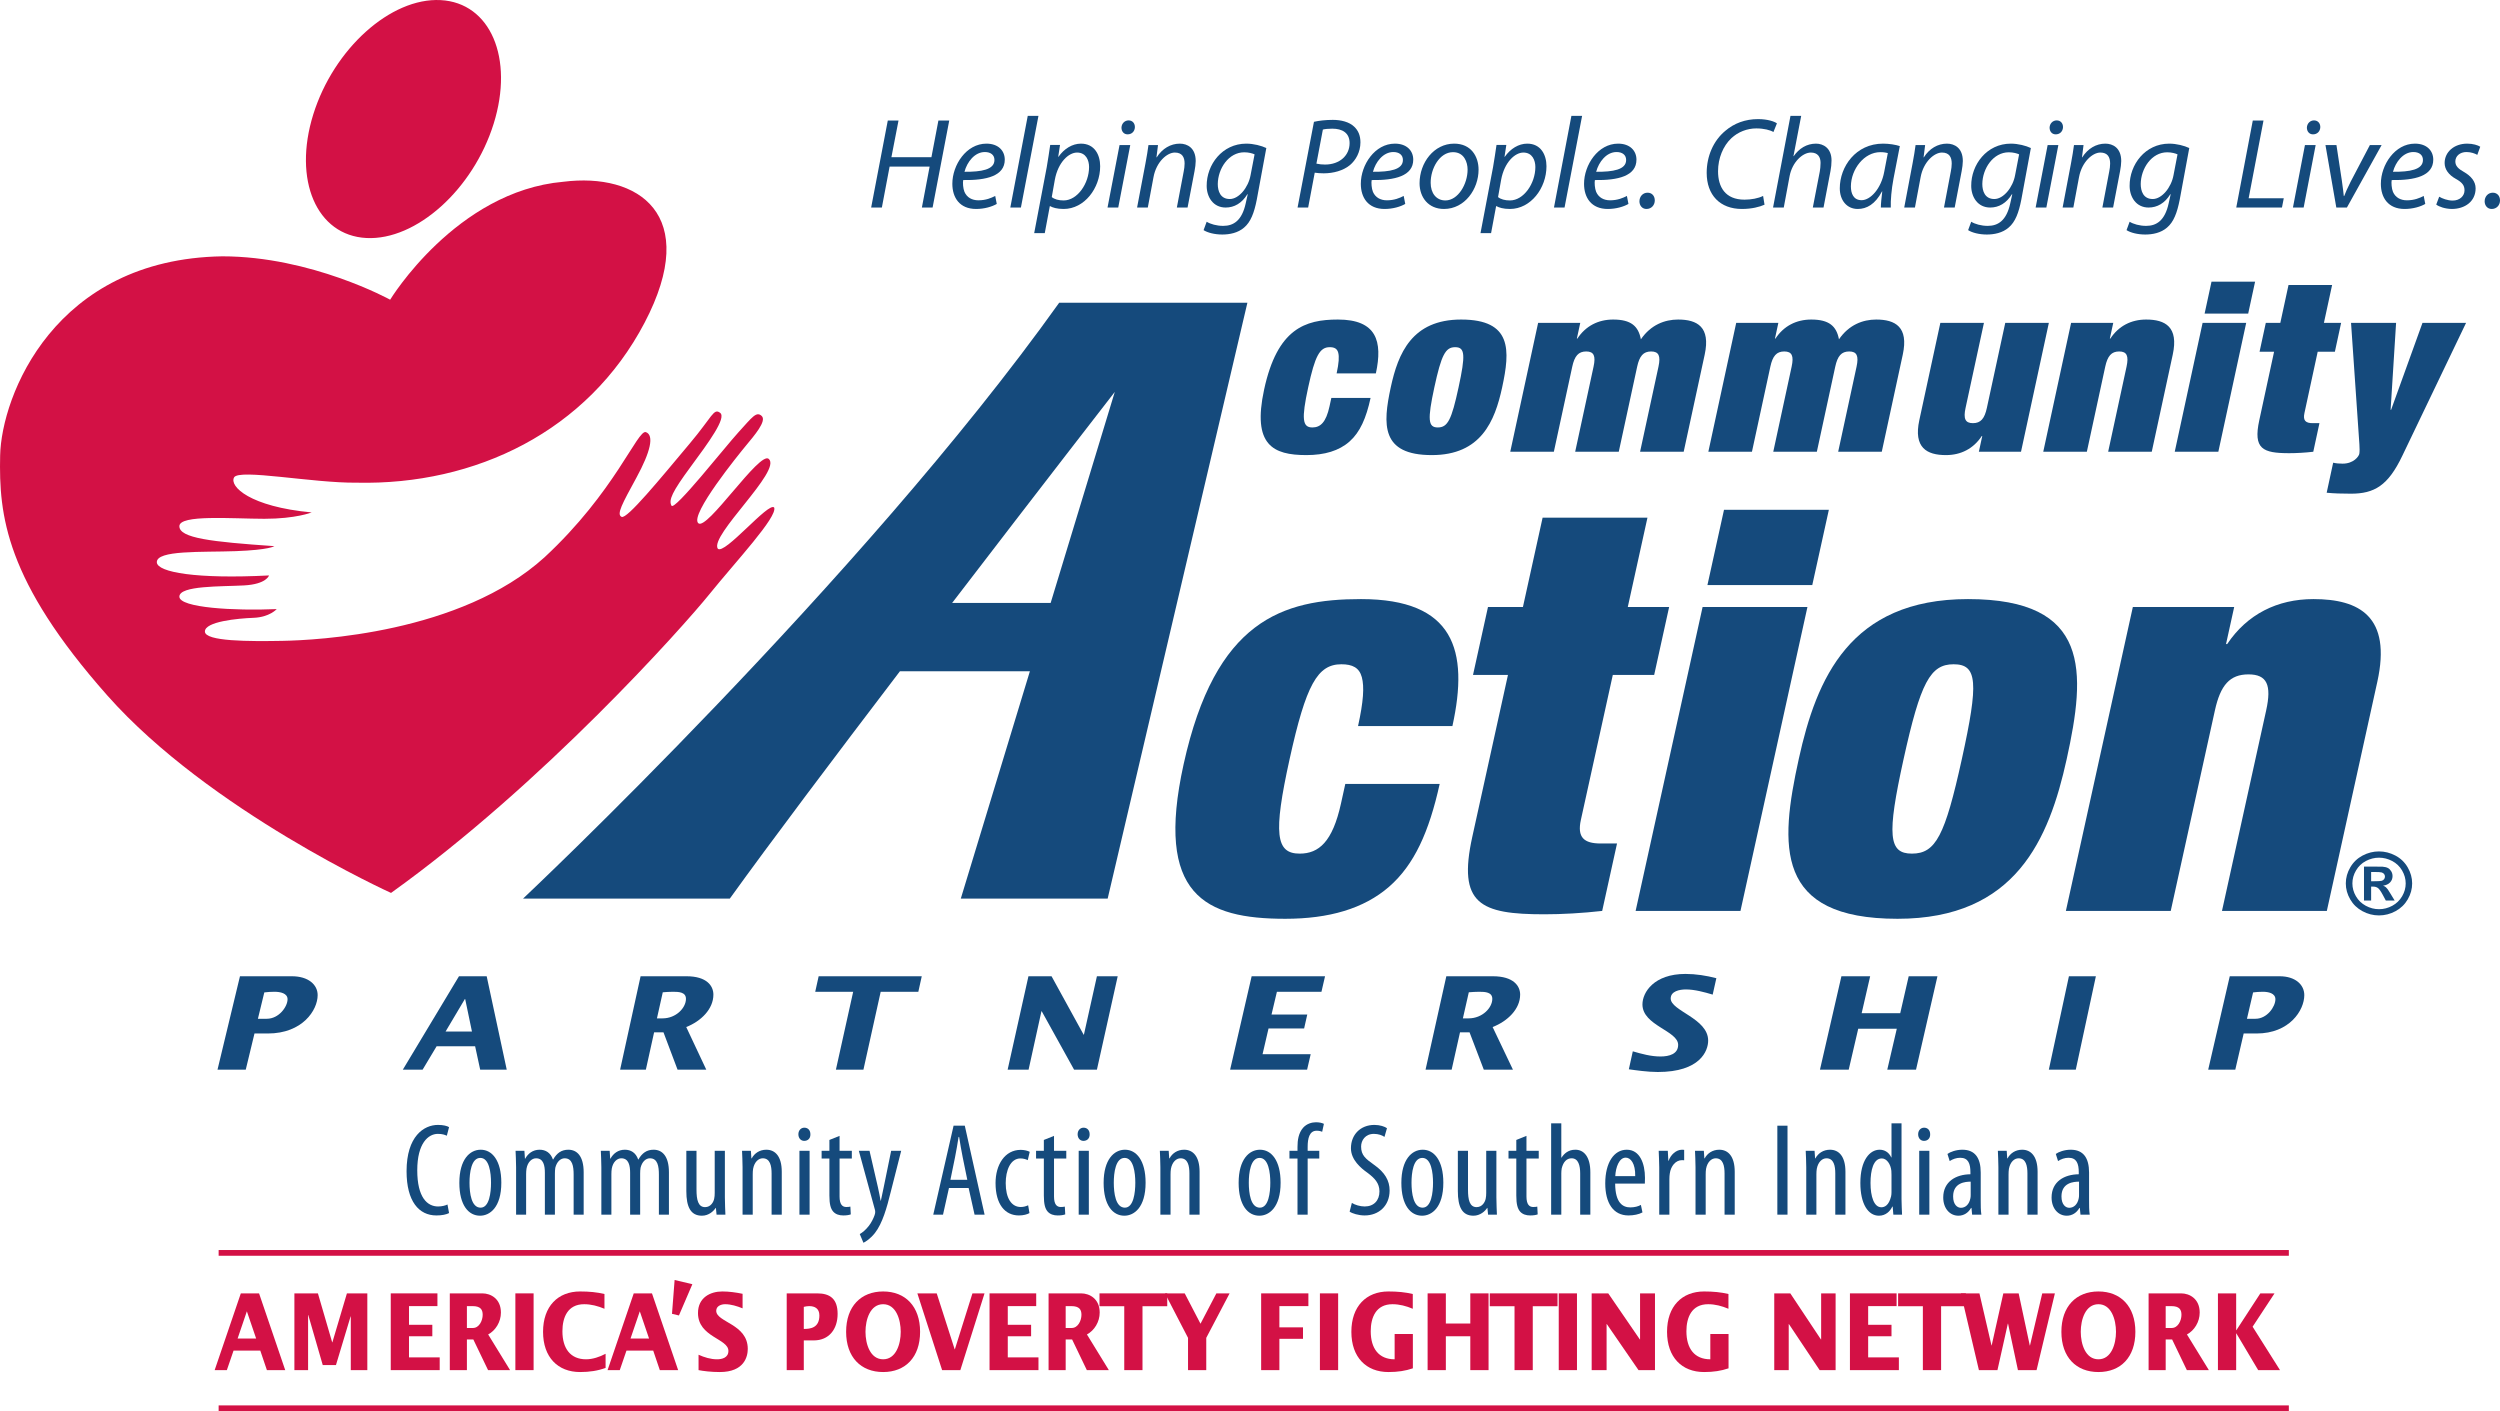 <?xml version="1.0" encoding="UTF-8"?>
<svg xmlns="http://www.w3.org/2000/svg" xmlns:xlink="http://www.w3.org/1999/xlink" width="871.39pt" height="491.87pt" viewBox="0 0 871.39 491.87" version="1.1">
<defs>
<clipPath id="clip1">
  <path d="M 76 489 L 798 489 L 798 491.871 L 76 491.871 Z M 76 489 "/>
</clipPath>
<clipPath id="clip2">
  <path d="M 866 67 L 871.391 67 L 871.391 73 L 866 73 Z M 866 67 "/>
</clipPath>
</defs>
<g id="surface1">
<path style=" stroke:none;fill-rule:nonzero;fill:rgb(8.235%,29.019%,48.627%);fill-opacity:1;" d="M 465.891 130.145 C 466.684 126.492 466.812 124.332 466.441 122.922 C 466.07 121.508 465.086 121.012 463.48 121.012 C 460.02 121.012 458.355 124 455.973 135.039 C 453.582 146.086 453.969 148.992 457.43 148.992 C 460.219 148.992 462.199 147.246 463.418 141.602 L 464.047 138.695 L 477.723 138.695 C 476.199 145.754 474.039 150.652 470.387 153.891 C 466.73 157.129 461.68 158.625 455.352 158.625 C 443.699 158.625 436.434 155.137 440.613 135.793 C 445.207 114.535 454.926 111.379 466.32 111.379 C 479.828 111.379 481.992 118.938 479.57 130.145 L 465.891 130.145 "/>
<path style=" stroke:none;fill-rule:nonzero;fill:rgb(8.235%,29.019%,48.627%);fill-opacity:1;" d="M 501.148 148.992 C 504.613 148.992 505.949 146.336 508.387 135.039 C 510.848 123.668 510.66 121.012 507.199 121.012 C 503.82 121.012 502.402 123.668 499.945 135.039 C 497.508 146.336 497.773 148.992 501.148 148.992 Z M 499.07 158.625 C 481.258 158.625 481.969 147.914 484.766 134.961 C 487.316 123.168 492.145 111.379 509.277 111.379 C 527.094 111.379 526.383 122.09 523.582 135.039 C 521.031 146.836 516.207 158.625 499.07 158.625 "/>
<path style=" stroke:none;fill-rule:nonzero;fill:rgb(8.235%,29.019%,48.627%);fill-opacity:1;" d="M 555.441 127.816 C 556.254 124.082 555.578 122.504 552.879 122.504 C 550.176 122.504 548.82 124.082 548.016 127.816 L 541.605 157.461 L 526.41 157.461 L 536.121 112.539 L 550.809 112.539 L 549.625 118.023 L 549.797 118.023 C 552.688 113.625 557.055 111.379 562.285 111.379 C 568.535 111.379 571.07 113.703 571.941 118.273 C 575.398 113.207 580.27 111.379 584.914 111.379 C 591.582 111.379 596.262 113.953 594.184 123.586 L 586.859 157.461 L 571.66 157.461 L 578.07 127.816 C 578.875 124.082 578.203 122.504 575.504 122.504 C 572.801 122.504 571.449 124.082 570.641 127.816 L 564.23 157.461 L 549.039 157.461 L 555.441 127.816 "/>
<path style=" stroke:none;fill-rule:nonzero;fill:rgb(8.235%,29.019%,48.627%);fill-opacity:1;" d="M 624.484 127.816 C 625.297 124.082 624.621 122.504 621.922 122.504 C 619.219 122.504 617.867 124.082 617.062 127.816 L 610.652 157.461 L 595.453 157.461 L 605.164 112.539 L 619.855 112.539 L 618.672 118.023 L 618.84 118.023 C 621.73 113.625 626.102 111.379 631.332 111.379 C 637.578 111.379 640.117 113.703 640.984 118.273 C 644.445 113.207 649.316 111.379 653.961 111.379 C 660.625 111.379 665.305 113.953 663.227 123.586 L 655.902 157.461 L 640.707 157.461 L 647.113 127.816 C 647.918 124.082 647.246 122.504 644.547 122.504 C 641.844 122.504 640.492 124.082 639.684 127.816 L 633.273 157.461 L 618.082 157.461 L 624.484 127.816 "/>
<path style=" stroke:none;fill-rule:nonzero;fill:rgb(8.235%,29.019%,48.627%);fill-opacity:1;" d="M 676.32 112.539 L 691.516 112.539 L 685.109 142.184 C 684.301 145.922 684.973 147.496 687.672 147.496 C 690.379 147.496 691.73 145.922 692.535 142.184 L 698.945 112.539 L 714.141 112.539 L 704.434 157.461 L 689.742 157.461 L 690.926 151.98 L 690.758 151.98 C 687.863 156.383 683.496 158.625 678.266 158.625 C 671.594 158.625 666.914 156.051 668.996 146.422 L 676.32 112.539 "/>
<path style=" stroke:none;fill-rule:nonzero;fill:rgb(8.235%,29.019%,48.627%);fill-opacity:1;" d="M 721.895 112.539 L 736.586 112.539 L 735.398 118.023 L 735.57 118.023 C 738.465 113.625 742.828 111.379 748.062 111.379 C 754.734 111.379 759.41 113.953 757.328 123.586 L 750.008 157.461 L 734.812 157.461 L 741.219 127.816 C 742.023 124.082 741.355 122.504 738.648 122.504 C 735.949 122.504 734.598 124.082 733.789 127.816 L 727.383 157.461 L 712.188 157.461 L 721.895 112.539 "/>
<path style=" stroke:none;fill-rule:nonzero;fill:rgb(8.235%,29.019%,48.627%);fill-opacity:1;" d="M 770.836 98.176 L 786.027 98.176 L 783.621 109.305 L 768.43 109.305 Z M 767.73 112.539 L 782.926 112.539 L 773.215 157.461 L 758.02 157.461 L 767.73 112.539 "/>
<path style=" stroke:none;fill-rule:nonzero;fill:rgb(8.235%,29.019%,48.627%);fill-opacity:1;" d="M 789.758 112.539 L 794.82 112.539 L 797.676 99.34 L 812.871 99.34 L 810.016 112.539 L 816.012 112.539 L 813.84 122.59 L 807.848 122.59 L 803.219 144.012 C 802.66 146.582 803.645 147.496 806.094 147.496 L 808.457 147.496 L 806.305 157.461 C 803.441 157.793 800.453 157.961 797.922 157.961 C 788.637 157.961 785.328 156.469 787.48 146.504 L 792.648 122.59 L 787.586 122.59 L 789.758 112.539 "/>
<path style=" stroke:none;fill-rule:nonzero;fill:rgb(8.235%,29.019%,48.627%);fill-opacity:1;" d="M 813.238 161.277 C 814.281 161.531 815.445 161.609 816.543 161.609 C 820.344 161.609 822.145 159.121 822.344 158.211 C 822.488 157.543 822.473 156.051 822.383 154.891 L 819.469 112.539 L 835.172 112.539 L 833.262 142.848 L 833.43 142.848 L 844.371 112.539 L 859.562 112.539 L 837.297 158.957 C 832.367 169.254 827.617 172.078 819.434 172.078 C 816.223 172.078 813.457 171.992 810.977 171.746 L 813.238 161.277 "/>
<path style=" stroke:none;fill-rule:nonzero;fill:rgb(82.744%,6.667%,27.058%);fill-opacity:1;" d="M 172.07 43.121 C 164.93 66.023 145.062 83.859 127.703 82.961 C 110.34 82.062 102.059 62.766 109.195 39.867 C 116.34 16.973 136.203 -0.867 153.562 0.035 C 170.93 0.934 179.211 20.23 172.07 43.121 "/>
<path style=" stroke:none;fill-rule:nonzero;fill:rgb(82.744%,6.667%,27.058%);fill-opacity:1;" d="M 135.992 104.465 C 135.992 104.465 158.949 66.664 196.312 63.359 C 222.422 60.051 244.48 74.699 224.672 112.492 C 204.867 150.289 165.703 169.188 124.289 168.242 C 109.055 168.406 83.273 163.309 81.582 166.414 C 79.895 169.516 87.074 176.613 108.633 178.609 C 108.633 178.609 103.137 180.828 92.148 180.828 C 80.73 180.809 62.523 179.289 62.523 183.414 C 62.523 187.543 73.488 188.844 95.625 190.363 C 95.625 190.363 93.969 191.668 82.176 192.105 C 70.387 192.539 54.457 191.668 54.664 196.016 C 54.867 199.488 68.527 201.879 93.766 200.574 C 93.766 200.574 92.941 203.613 85.078 204.051 C 77.211 204.484 62.523 204.051 62.523 207.961 C 62.523 211.863 81.762 212.949 96.453 212.301 C 96.453 212.301 93.969 215.129 88.387 215.344 C 82.797 215.555 71.418 216.648 71.418 220.117 C 71.418 223.594 86.934 223.59 98.527 223.371 C 110.109 223.16 160.594 220.766 189.766 194.277 C 214.387 171.477 222.25 149.539 225.148 150.629 C 228.043 151.719 226.801 157.359 221.836 166.48 C 216.871 175.602 214.801 179.293 216.664 180.16 C 218.527 181.031 229.91 167.133 240.461 154.535 C 248.32 145.199 248.734 142.16 251.012 143.898 C 253.285 145.637 247.078 154.102 240.664 162.789 C 234.254 171.477 233.012 174.297 234.047 176.254 C 235.082 178.203 252.668 155.844 257.426 150.633 C 262.184 145.422 263.629 143.25 265.492 144.984 C 267.359 146.719 262.805 151.934 260.113 155.195 C 257.426 158.449 240.461 179.297 243.355 182.336 C 246.254 185.375 264.875 156.93 267.98 159.973 C 272.531 164.098 247.285 186.68 250.184 191.238 C 252.461 193.629 267.98 174.734 269.84 176.902 C 271.082 180.168 256.391 195.797 247.285 207.09 C 238.188 218.383 189.109 273.438 136.293 311.234 C 136.293 311.234 72.973 282.574 37.41 242.414 C 1.848 202.258 -0.402 179.582 0.047 158.793 C 0.496 138.008 18.953 90.289 77.473 89.344 C 108.535 89.344 135.992 104.465 135.992 104.465 "/>
<path style=" stroke:none;fill-rule:nonzero;fill:rgb(8.235%,29.019%,48.627%);fill-opacity:1;" d="M 366.215 210.148 L 331.879 210.148 C 362.309 170.422 388.566 136.602 388.566 136.602 Z M 369.184 105.523 C 300.098 202.379 182.309 313.215 182.309 313.215 L 254.379 313.215 C 268.449 293.66 291.023 263.695 313.672 233.973 L 358.973 233.973 L 334.891 313.215 L 386.082 313.215 L 434.785 105.523 L 369.184 105.523 "/>
<path style=" stroke:none;fill-rule:nonzero;fill:rgb(8.235%,29.019%,48.627%);fill-opacity:1;" d="M 473.355 253.078 C 475.254 244.461 475.562 239.371 474.676 236.039 C 473.781 232.715 471.402 231.535 467.547 231.535 C 459.219 231.535 455.227 238.586 449.492 264.633 C 443.754 290.676 444.676 297.535 453.004 297.535 C 459.703 297.535 464.465 293.418 467.398 280.105 L 468.91 273.25 L 501.805 273.25 C 498.133 289.895 492.949 301.449 484.16 309.086 C 475.371 316.727 463.227 320.25 447.996 320.25 C 419.98 320.25 402.5 312.023 412.555 266.395 C 423.602 216.262 446.969 208.816 474.379 208.816 C 506.859 208.816 512.07 226.641 506.246 253.078 L 473.355 253.078 "/>
<path style=" stroke:none;fill-rule:nonzero;fill:rgb(8.235%,29.019%,48.627%);fill-opacity:1;" d="M 518.648 211.562 L 530.828 211.562 L 537.688 180.426 L 574.234 180.426 L 567.375 211.562 L 581.789 211.562 L 576.57 235.258 L 562.152 235.258 L 551.023 285.781 C 549.684 291.852 552.051 294.004 557.941 294.004 L 563.625 294.004 L 558.449 317.508 C 551.574 318.289 544.383 318.684 538.289 318.684 C 515.957 318.684 508.004 315.156 513.18 291.66 L 525.609 235.258 L 513.426 235.258 L 518.648 211.562 "/>
<path style=" stroke:none;fill-rule:nonzero;fill:rgb(8.235%,29.019%,48.627%);fill-opacity:1;" d="M 600.914 177.684 L 637.461 177.684 L 631.68 203.922 L 595.137 203.922 Z M 593.453 211.562 L 629.996 211.562 L 606.652 317.508 L 570.105 317.508 L 593.453 211.562 "/>
<path style=" stroke:none;fill-rule:nonzero;fill:rgb(8.235%,29.019%,48.627%);fill-opacity:1;" d="M 666.402 297.535 C 674.727 297.535 677.934 291.266 683.801 264.633 C 689.715 237.805 689.266 231.535 680.941 231.535 C 672.82 231.535 669.41 237.805 663.496 264.633 C 657.629 291.266 658.277 297.535 666.402 297.535 Z M 661.395 320.25 C 618.555 320.25 620.262 294.988 626.996 264.438 C 633.121 236.629 644.73 208.816 685.949 208.816 C 728.785 208.816 727.078 234.082 720.348 264.633 C 714.219 292.441 702.609 320.25 661.395 320.25 "/>
<path style=" stroke:none;fill-rule:nonzero;fill:rgb(8.235%,29.019%,48.627%);fill-opacity:1;" d="M 743.418 211.562 L 778.742 211.562 L 775.898 224.484 L 776.305 224.484 C 783.258 214.109 793.762 208.816 806.352 208.816 C 822.391 208.816 833.641 214.891 828.637 237.605 L 811.031 317.508 L 774.484 317.508 L 789.891 247.594 C 791.832 238.781 790.215 235.062 783.719 235.062 C 777.223 235.062 773.965 238.781 772.023 247.594 L 756.621 317.508 L 720.074 317.508 L 743.418 211.562 "/>
<path style=" stroke:none;fill-rule:nonzero;fill:rgb(8.235%,29.019%,48.627%);fill-opacity:1;" d="M 826.473 307.164 L 827.488 307.164 C 828.93 307.164 829.82 307.109 830.164 307.004 C 830.512 306.898 830.785 306.711 830.988 306.441 C 831.188 306.176 831.289 305.875 831.289 305.531 C 831.289 305.203 831.195 304.906 830.996 304.652 C 830.801 304.395 830.52 304.211 830.16 304.098 C 829.797 303.984 828.906 303.934 827.488 303.934 L 826.473 303.934 Z M 823.984 313.891 L 823.984 302.055 L 826.473 302.055 C 828.812 302.055 830.117 302.059 830.402 302.082 C 831.227 302.152 831.867 302.305 832.324 302.551 C 832.781 302.801 833.164 303.18 833.473 303.691 C 833.781 304.199 833.934 304.766 833.934 305.387 C 833.934 306.238 833.645 306.973 833.066 307.578 C 832.484 308.188 831.676 308.562 830.629 308.707 C 831 308.844 831.285 308.992 831.488 309.152 C 831.688 309.309 831.965 309.617 832.316 310.059 C 832.406 310.18 832.711 310.66 833.223 311.504 L 834.676 313.891 L 831.59 313.891 L 830.566 311.969 C 829.871 310.676 829.301 309.863 828.848 309.527 C 828.391 309.195 827.816 309.027 827.129 309.027 L 826.473 309.027 L 826.473 313.891 Z M 829.223 298.949 C 827.633 298.949 826.109 299.336 824.645 300.102 C 823.188 300.871 822.039 301.973 821.203 303.406 C 820.359 304.844 819.941 306.348 819.941 307.918 C 819.941 309.48 820.348 310.977 821.172 312.391 C 821.988 313.809 823.133 314.914 824.605 315.711 C 826.07 316.508 827.613 316.906 829.223 316.906 C 830.844 316.906 832.387 316.508 833.852 315.711 C 835.312 314.914 836.461 313.809 837.281 312.391 C 838.109 310.977 838.52 309.48 838.52 307.918 C 838.52 306.348 838.102 304.844 837.262 303.406 C 836.422 301.973 835.27 300.871 833.801 300.102 C 832.34 299.336 830.812 298.949 829.223 298.949 Z M 829.207 296.766 C 831.188 296.766 833.09 297.242 834.914 298.203 C 836.734 299.156 838.168 300.527 839.211 302.316 C 840.246 304.102 840.77 305.969 840.77 307.918 C 840.77 309.863 840.258 311.715 839.238 313.473 C 838.219 315.238 836.793 316.613 834.969 317.598 C 833.141 318.586 831.219 319.074 829.207 319.074 C 827.195 319.074 825.277 318.586 823.449 317.598 C 821.621 316.613 820.199 315.238 819.18 313.473 C 818.156 311.715 817.645 309.863 817.645 307.918 C 817.645 305.969 818.164 304.102 819.207 302.316 C 820.25 300.527 821.684 299.156 823.5 298.203 C 825.324 297.242 827.227 296.766 829.207 296.766 "/>
<path style=" stroke:none;fill-rule:nonzero;fill:rgb(8.235%,29.019%,48.627%);fill-opacity:1;" d="M 89.895 355.098 L 92.996 355.098 C 97.238 355.098 100.23 350.863 100.23 348.297 C 100.23 346.18 97.672 345.688 95.66 345.688 C 94.465 345.688 93.211 345.773 92.125 345.91 Z M 83.641 340.281 L 101.754 340.281 C 107.453 340.281 110.719 343.207 110.719 346.855 C 110.719 352.125 105.391 360.23 93.375 360.23 L 88.703 360.23 L 85.656 372.84 L 75.812 372.84 L 83.641 340.281 "/>
<path style=" stroke:none;fill-rule:nonzero;fill:rgb(8.235%,29.019%,48.627%);fill-opacity:1;" d="M 164.504 359.555 L 162.137 348.207 L 162.039 348.207 L 155.301 359.555 Z M 159.977 340.281 L 169.637 340.281 L 176.625 372.84 L 167.371 372.84 L 165.609 364.688 L 152.18 364.688 L 147.301 372.84 L 140.406 372.84 L 159.977 340.281 "/>
<path style=" stroke:none;fill-rule:nonzero;fill:rgb(8.235%,29.019%,48.627%);fill-opacity:1;" d="M 228.98 354.961 L 230.918 354.961 C 235.723 354.961 239.094 351.227 239.094 348.164 C 239.094 345.82 236.664 345.688 234.633 345.688 C 233.445 345.688 232.152 345.773 231.012 345.867 Z M 223.281 340.281 L 239.289 340.281 C 246.379 340.281 248.656 343.656 248.656 346.676 C 248.656 351.719 244.344 355.953 239.191 357.98 L 246.18 372.84 L 236.168 372.84 L 231.262 359.824 L 227.992 359.824 L 225.117 372.84 L 216.145 372.84 L 223.281 340.281 "/>
<path style=" stroke:none;fill-rule:nonzero;fill:rgb(8.235%,29.019%,48.627%);fill-opacity:1;" d="M 297.379 345.688 L 284.152 345.688 L 285.348 340.281 L 321.285 340.281 L 320.09 345.688 L 306.969 345.688 L 300.953 372.84 L 291.359 372.84 L 297.379 345.688 "/>
<path style=" stroke:none;fill-rule:nonzero;fill:rgb(8.235%,29.019%,48.627%);fill-opacity:1;" d="M 358.469 340.281 L 366.523 340.281 L 377.703 360.637 L 377.805 360.637 L 382.336 340.281 L 389.582 340.281 L 382.336 372.84 L 374.379 372.84 L 363.102 352.484 L 362.996 352.484 L 358.52 372.84 L 351.219 372.84 L 358.469 340.281 "/>
<path style=" stroke:none;fill-rule:nonzero;fill:rgb(8.235%,29.019%,48.627%);fill-opacity:1;" d="M 436.27 340.281 L 461.852 340.281 L 460.602 345.688 L 445.074 345.688 L 443.199 353.613 L 455.656 353.613 L 454.562 358.477 L 442.156 358.477 L 440.074 367.438 L 456.852 367.438 L 455.598 372.84 L 428.766 372.84 L 436.27 340.281 "/>
<path style=" stroke:none;fill-rule:nonzero;fill:rgb(8.235%,29.019%,48.627%);fill-opacity:1;" d="M 509.898 354.961 L 511.863 354.961 C 516.742 354.961 520.152 351.227 520.152 348.164 C 520.152 345.82 517.691 345.688 515.629 345.688 C 514.426 345.688 513.117 345.773 511.961 345.867 Z M 504.125 340.281 L 520.355 340.281 C 527.547 340.281 529.855 343.656 529.855 346.676 C 529.855 351.719 525.484 355.953 520.262 357.98 L 527.344 372.84 L 517.188 372.84 L 512.219 359.824 L 508.895 359.824 L 505.98 372.84 L 496.883 372.84 L 504.125 340.281 "/>
<path style=" stroke:none;fill-rule:nonzero;fill:rgb(8.235%,29.019%,48.627%);fill-opacity:1;" d="M 569.121 366.445 C 572.23 367.348 575.441 368.246 578.762 368.246 C 581.816 368.246 584.93 367.391 584.93 364.195 C 584.93 359.242 572.484 357.48 572.484 350.098 C 572.484 345.867 576.516 339.469 587.48 339.469 C 591.105 339.469 594.773 340.059 598.246 340.957 L 596.965 346.676 C 594.113 345.82 590.645 344.875 587.633 344.875 C 585.391 344.875 582.332 345.504 582.332 348.027 C 582.332 352.395 595.391 354.918 595.391 362.711 C 595.391 366.266 592.629 373.652 577.84 373.652 C 574.27 373.652 569.988 373.02 567.742 372.707 L 569.121 366.445 "/>
<path style=" stroke:none;fill-rule:nonzero;fill:rgb(8.235%,29.019%,48.627%);fill-opacity:1;" d="M 641.836 340.281 L 651.855 340.281 L 648.891 353.16 L 662.336 353.16 L 665.289 340.281 L 675.309 340.281 L 667.84 372.84 L 657.82 372.84 L 661.141 358.566 L 647.699 358.566 L 644.379 372.84 L 634.359 372.84 L 641.836 340.281 "/>
<path style=" stroke:none;fill-rule:nonzero;fill:rgb(8.235%,29.019%,48.627%);fill-opacity:1;" d="M 721.137 340.281 L 730.531 340.281 L 723.527 372.84 L 714.133 372.84 L 721.137 340.281 "/>
<path style=" stroke:none;fill-rule:nonzero;fill:rgb(8.235%,29.019%,48.627%);fill-opacity:1;" d="M 783.191 355.098 L 786.168 355.098 C 790.238 355.098 793.105 350.863 793.105 348.297 C 793.105 346.18 790.652 345.688 788.723 345.688 C 787.57 345.688 786.371 345.773 785.328 345.91 Z M 777.195 340.281 L 794.562 340.281 C 800.043 340.281 803.176 343.207 803.176 346.855 C 803.176 352.125 798.059 360.23 786.531 360.23 L 782.047 360.23 L 779.125 372.84 L 769.68 372.84 L 777.195 340.281 "/>
<path style=" stroke:none;fill-rule:nonzero;fill:rgb(82.744%,6.667%,27.058%);fill-opacity:1;" d="M 89.277 466.543 L 86.047 457.066 L 82.824 466.543 Z M 83.941 450.812 L 90.297 450.812 L 99.418 477.566 L 93.031 477.566 L 90.723 470.758 L 81.406 470.758 L 79.07 477.566 L 74.82 477.566 L 83.941 450.812 "/>
<path style=" stroke:none;fill-rule:nonzero;fill:rgb(82.744%,6.667%,27.058%);fill-opacity:1;" d="M 102.613 450.812 L 110.812 450.812 L 115.785 467.875 L 115.852 467.875 L 120.922 450.812 L 128.035 450.812 L 128.035 477.566 L 122.27 477.566 L 122.27 458.844 L 122.203 458.844 L 117.102 475.793 L 112.492 475.793 L 107.453 458.363 L 107.387 458.363 L 107.387 477.566 L 102.613 477.566 L 102.613 450.812 "/>
<path style=" stroke:none;fill-rule:nonzero;fill:rgb(82.744%,6.667%,27.058%);fill-opacity:1;" d="M 136.199 450.812 L 152.469 450.812 L 152.469 455.254 L 142.559 455.254 L 142.559 461.766 L 150.688 461.766 L 150.688 465.762 L 142.559 465.762 L 142.559 473.125 L 153.258 473.125 L 153.258 477.566 L 136.199 477.566 L 136.199 450.812 "/>
<path style=" stroke:none;fill-rule:nonzero;fill:rgb(82.744%,6.667%,27.058%);fill-opacity:1;" d="M 162.742 462.875 L 164.852 462.875 C 167.055 462.875 168.242 460.25 168.242 458.289 C 168.242 456.477 167.516 455.254 164.688 455.254 L 162.742 455.254 Z M 156.781 450.812 L 168.109 450.812 C 171.074 450.812 174.598 452.703 174.598 457.512 C 174.598 460.77 172.719 463.766 170.152 465.133 L 177.789 477.566 L 170.117 477.566 L 164.98 466.875 L 162.742 466.875 L 162.742 477.566 L 156.781 477.566 L 156.781 450.812 "/>
<path style=" stroke:none;fill-rule:nonzero;fill:rgb(82.744%,6.667%,27.058%);fill-opacity:1;" d="M 179.637 450.812 L 185.988 450.812 L 185.988 477.566 L 179.637 477.566 L 179.637 450.812 "/>
<path style=" stroke:none;fill-rule:nonzero;fill:rgb(82.744%,6.667%,27.058%);fill-opacity:1;" d="M 210.688 456.18 C 208.414 455.219 206.043 454.59 203.605 454.59 C 197.848 454.59 196.035 459.215 196.035 464.023 C 196.035 470.02 198.832 473.793 204.266 473.793 C 206.539 473.793 209.008 472.98 211.082 471.867 L 211.082 476.793 C 208.383 477.789 205.484 478.234 202.191 478.234 C 194.453 478.234 189.285 473.09 189.285 464.211 C 189.285 455.332 194.453 450.148 202.191 450.148 C 205.352 450.148 208.086 450.406 210.688 451.039 L 210.688 456.18 "/>
<path style=" stroke:none;fill-rule:nonzero;fill:rgb(82.744%,6.667%,27.058%);fill-opacity:1;" d="M 226.23 466.543 L 223.004 457.066 L 219.777 466.543 Z M 220.895 450.812 L 227.25 450.812 L 236.371 477.566 L 229.984 477.566 L 227.68 470.758 L 218.359 470.758 L 216.023 477.566 L 211.773 477.566 L 220.895 450.812 "/>
<path style=" stroke:none;fill-rule:nonzero;fill:rgb(82.744%,6.667%,27.058%);fill-opacity:1;" d="M 235.141 446.148 L 234.23 457.938 L 236.648 458.512 L 241.324 447.617 L 235.141 446.148 "/>
<path style=" stroke:none;fill-rule:nonzero;fill:rgb(82.744%,6.667%,27.058%);fill-opacity:1;" d="M 243.484 472.203 C 245.527 473.125 247.734 473.793 249.941 473.793 C 251.617 473.793 253.891 473.273 253.891 470.871 C 253.891 466.543 243.289 466.098 243.289 457.66 C 243.289 452.293 247.57 450.148 251.75 450.148 C 254.121 450.148 256.492 450.48 258.832 450.961 L 258.832 456.031 C 256.887 455.254 254.812 454.59 252.738 454.59 C 251.488 454.59 249.645 455.145 249.645 456.883 C 249.645 460.918 260.641 461.434 260.641 470.168 C 260.641 472.867 259.391 478.234 250.895 478.234 C 247.832 478.234 245.23 477.898 243.484 477.566 L 243.484 472.203 "/>
<path style=" stroke:none;fill-rule:nonzero;fill:rgb(82.744%,6.667%,27.058%);fill-opacity:1;" d="M 280.168 463.211 C 282.375 463.211 285.602 462.914 285.602 458.512 C 285.602 456.07 283.988 455.254 282.047 455.254 C 281.422 455.254 280.797 455.367 280.168 455.512 Z M 274.211 450.812 L 284.844 450.812 C 289.289 450.812 291.957 452.703 291.957 457.957 C 291.957 463.285 288.961 467.207 283.66 467.207 L 280.168 467.207 L 280.168 477.566 L 274.211 477.566 L 274.211 450.812 "/>
<path style=" stroke:none;fill-rule:nonzero;fill:rgb(82.744%,6.667%,27.058%);fill-opacity:1;" d="M 307.828 473.793 C 312.309 473.793 313.953 468.5 313.953 464.211 C 313.953 459.918 312.309 454.59 307.828 454.59 C 303.316 454.59 301.672 459.918 301.672 464.211 C 301.672 468.5 303.316 473.793 307.828 473.793 Z M 307.828 450.148 C 315.566 450.148 320.703 455.332 320.703 464.211 C 320.703 473.09 315.566 478.234 307.828 478.234 C 300.094 478.234 294.922 473.09 294.922 464.211 C 294.922 455.332 300.094 450.148 307.828 450.148 "/>
<path style=" stroke:none;fill-rule:nonzero;fill:rgb(82.744%,6.667%,27.058%);fill-opacity:1;" d="M 319.75 450.812 L 326.5 450.812 L 332.758 470.312 L 332.824 470.312 L 338.949 450.812 L 343.164 450.812 L 334.734 477.566 L 328.379 477.566 L 319.75 450.812 "/>
<path style=" stroke:none;fill-rule:nonzero;fill:rgb(82.744%,6.667%,27.058%);fill-opacity:1;" d="M 344.91 450.812 L 361.176 450.812 L 361.176 455.254 L 351.266 455.254 L 351.266 461.766 L 359.398 461.766 L 359.398 465.762 L 351.266 465.762 L 351.266 473.125 L 361.965 473.125 L 361.965 477.566 L 344.91 477.566 L 344.91 450.812 "/>
<path style=" stroke:none;fill-rule:nonzero;fill:rgb(82.744%,6.667%,27.058%);fill-opacity:1;" d="M 371.449 462.875 L 373.559 462.875 C 375.766 462.875 376.949 460.25 376.949 458.289 C 376.949 456.477 376.227 455.254 373.395 455.254 L 371.449 455.254 Z M 365.488 450.812 L 376.816 450.812 C 379.781 450.812 383.305 452.703 383.305 457.512 C 383.305 460.77 381.43 463.766 378.859 465.133 L 386.496 477.566 L 378.824 477.566 L 373.688 466.875 L 371.449 466.875 L 371.449 477.566 L 365.488 477.566 L 365.488 450.812 "/>
<path style=" stroke:none;fill-rule:nonzero;fill:rgb(82.744%,6.667%,27.058%);fill-opacity:1;" d="M 391.867 455.293 L 383.238 455.293 L 383.238 450.812 L 406.848 450.812 L 406.848 455.293 L 398.223 455.293 L 398.223 477.566 L 391.867 477.566 L 391.867 455.293 "/>
<path style=" stroke:none;fill-rule:nonzero;fill:rgb(82.744%,6.667%,27.058%);fill-opacity:1;" d="M 414.094 466.316 L 406.059 450.812 L 412.941 450.812 L 418.441 461.398 L 423.973 450.812 L 428.582 450.812 L 420.449 466.316 L 420.449 477.566 L 414.094 477.566 L 414.094 466.316 "/>
<path style=" stroke:none;fill-rule:nonzero;fill:rgb(82.744%,6.667%,27.058%);fill-opacity:1;" d="M 439.582 450.812 L 456.047 450.812 L 456.047 455.254 L 445.938 455.254 L 445.938 462.656 L 454.168 462.656 L 454.168 466.652 L 445.938 466.652 L 445.938 477.566 L 439.582 477.566 L 439.582 450.812 "/>
<path style=" stroke:none;fill-rule:nonzero;fill:rgb(82.744%,6.667%,27.058%);fill-opacity:1;" d="M 460.062 450.812 L 466.418 450.812 L 466.418 477.566 L 460.062 477.566 L 460.062 450.812 "/>
<path style=" stroke:none;fill-rule:nonzero;fill:rgb(82.744%,6.667%,27.058%);fill-opacity:1;" d="M 492.465 476.938 C 489.863 477.824 487.23 478.234 483.938 478.234 C 476.199 478.234 471.027 473.09 471.027 464.211 C 471.027 455.332 476.199 450.148 483.938 450.148 C 487.098 450.148 489.832 450.406 492.434 451.039 L 492.434 456.18 C 490.16 455.219 487.789 454.59 485.355 454.59 C 479.59 454.59 477.777 459.215 477.777 464.023 C 477.777 470.02 480.578 473.793 486.109 473.793 L 486.109 464.984 L 492.465 464.984 L 492.465 476.938 "/>
<path style=" stroke:none;fill-rule:nonzero;fill:rgb(82.744%,6.667%,27.058%);fill-opacity:1;" d="M 497.602 450.812 L 503.957 450.812 L 503.957 461.324 L 512.484 461.324 L 512.484 450.812 L 518.844 450.812 L 518.844 477.566 L 512.484 477.566 L 512.484 465.762 L 503.957 465.762 L 503.957 477.566 L 497.602 477.566 L 497.602 450.812 "/>
<path style=" stroke:none;fill-rule:nonzero;fill:rgb(82.744%,6.667%,27.058%);fill-opacity:1;" d="M 527.898 455.293 L 519.27 455.293 L 519.27 450.812 L 542.883 450.812 L 542.883 455.293 L 534.254 455.293 L 534.254 477.566 L 527.898 477.566 L 527.898 455.293 "/>
<path style=" stroke:none;fill-rule:nonzero;fill:rgb(82.744%,6.667%,27.058%);fill-opacity:1;" d="M 543.309 450.812 L 549.664 450.812 L 549.664 477.566 L 543.309 477.566 L 543.309 450.812 "/>
<path style=" stroke:none;fill-rule:nonzero;fill:rgb(82.744%,6.667%,27.058%);fill-opacity:1;" d="M 554.785 450.812 L 560.562 450.812 L 571.582 466.875 L 571.652 466.875 L 571.652 450.812 L 576.855 450.812 L 576.855 477.566 L 571.113 477.566 L 560.062 461.508 L 559.988 461.508 L 559.988 477.566 L 554.785 477.566 L 554.785 450.812 "/>
<path style=" stroke:none;fill-rule:nonzero;fill:rgb(82.744%,6.667%,27.058%);fill-opacity:1;" d="M 602.496 476.938 C 599.895 477.824 597.262 478.234 593.969 478.234 C 586.23 478.234 581.059 473.09 581.059 464.211 C 581.059 455.332 586.23 450.148 593.969 450.148 C 597.129 450.148 599.859 450.406 602.461 451.039 L 602.461 456.18 C 600.188 455.219 597.82 454.59 595.383 454.59 C 589.621 454.59 587.809 459.215 587.809 464.023 C 587.809 470.02 590.605 473.793 596.141 473.793 L 596.141 464.984 L 602.496 464.984 L 602.496 476.938 "/>
<path style=" stroke:none;fill-rule:nonzero;fill:rgb(82.744%,6.667%,27.058%);fill-opacity:1;" d="M 618.426 450.812 L 624.023 450.812 L 634.699 466.875 L 634.77 466.875 L 634.77 450.812 L 639.812 450.812 L 639.812 477.566 L 634.246 477.566 L 623.535 461.508 L 623.469 461.508 L 623.469 477.566 L 618.426 477.566 L 618.426 450.812 "/>
<path style=" stroke:none;fill-rule:nonzero;fill:rgb(82.744%,6.667%,27.058%);fill-opacity:1;" d="M 644.805 450.812 L 661.07 450.812 L 661.07 455.254 L 651.16 455.254 L 651.16 461.766 L 659.293 461.766 L 659.293 465.762 L 651.16 465.762 L 651.16 473.125 L 661.863 473.125 L 661.863 477.566 L 644.805 477.566 L 644.805 450.812 "/>
<path style=" stroke:none;fill-rule:nonzero;fill:rgb(82.744%,6.667%,27.058%);fill-opacity:1;" d="M 670.227 455.293 L 661.598 455.293 L 661.598 450.812 L 685.211 450.812 L 685.211 455.293 L 676.582 455.293 L 676.582 477.566 L 670.227 477.566 L 670.227 455.293 "/>
<path style=" stroke:none;fill-rule:nonzero;fill:rgb(82.744%,6.667%,27.058%);fill-opacity:1;" d="M 683.48 450.812 L 689.941 450.812 L 694.141 468.945 L 694.215 468.945 L 698.27 450.812 L 703.613 450.812 L 707.492 468.98 L 707.562 468.98 L 711.836 450.812 L 716.246 450.812 L 709.859 477.566 L 703.363 477.566 L 699.918 461.359 L 699.848 461.359 L 696.223 477.566 L 689.762 477.566 L 683.48 450.812 "/>
<path style=" stroke:none;fill-rule:nonzero;fill:rgb(82.744%,6.667%,27.058%);fill-opacity:1;" d="M 731.422 473.793 C 735.898 473.793 737.543 468.5 737.543 464.211 C 737.543 459.918 735.898 454.59 731.422 454.59 C 726.906 454.59 725.262 459.918 725.262 464.211 C 725.262 468.5 726.906 473.793 731.422 473.793 Z M 731.422 450.148 C 739.156 450.148 744.297 455.332 744.297 464.211 C 744.297 473.09 739.156 478.234 731.422 478.234 C 723.684 478.234 718.512 473.09 718.512 464.211 C 718.512 455.332 723.684 450.148 731.422 450.148 "/>
<path style=" stroke:none;fill-rule:nonzero;fill:rgb(82.744%,6.667%,27.058%);fill-opacity:1;" d="M 754.863 462.875 L 756.973 462.875 C 759.18 462.875 760.363 460.25 760.363 458.289 C 760.363 456.477 759.641 455.254 756.809 455.254 L 754.863 455.254 Z M 748.906 450.812 L 760.234 450.812 C 763.195 450.812 766.719 452.703 766.719 457.512 C 766.719 460.77 764.844 463.766 762.273 465.133 L 769.914 477.566 L 762.242 477.566 L 757.105 466.875 L 754.863 466.875 L 754.863 477.566 L 748.906 477.566 L 748.906 450.812 "/>
<path style=" stroke:none;fill-rule:nonzero;fill:rgb(82.744%,6.667%,27.058%);fill-opacity:1;" d="M 773.074 450.812 L 779.43 450.812 L 779.43 463.652 L 779.496 463.652 L 787.859 450.812 L 792.801 450.812 L 785.16 462.434 L 794.711 477.566 L 787.105 477.566 L 779.496 464.766 L 779.43 464.766 L 779.43 477.566 L 773.074 477.566 L 773.074 450.812 "/>
<path style=" stroke:none;fill-rule:nonzero;fill:rgb(82.744%,6.667%,27.058%);fill-opacity:1;" d="M 797.789 437.703 L 76.207 437.703 L 76.207 435.703 L 797.789 435.703 L 797.789 437.703 "/>
<g clip-path="url(#clip1)" clip-rule="nonzero">
<path style=" stroke:none;fill-rule:nonzero;fill:rgb(82.744%,6.667%,27.058%);fill-opacity:1;" d="M 797.789 491.871 L 76.207 491.871 L 76.207 489.871 L 797.789 489.871 L 797.789 491.871 "/>
</g>
<path style=" stroke:none;fill-rule:nonzero;fill:rgb(8.235%,29.019%,48.627%);fill-opacity:1;" d="M 313.184 42.012 L 310.707 54.789 L 324.656 54.789 L 327.086 42.012 L 330.867 42.012 L 325.062 72.34 L 321.328 72.34 L 324.027 58.074 L 310.078 58.074 L 307.379 72.34 L 303.645 72.34 L 309.445 42.012 L 313.184 42.012 "/>
<path style=" stroke:none;fill-rule:nonzero;fill:rgb(8.235%,29.019%,48.627%);fill-opacity:1;" d="M 346.617 55.734 C 346.617 53.98 345.266 52.992 343.285 52.992 C 339.73 52.992 337.078 56.457 336.176 59.875 C 342.027 59.922 346.617 59.156 346.617 55.781 Z M 347.426 71.082 C 345.809 72.023 343.152 72.836 340.227 72.836 C 334.469 72.836 331.945 68.875 331.945 64.062 C 331.945 57.492 336.809 50.066 343.828 50.066 C 347.969 50.066 350.219 52.539 350.219 55.645 C 350.219 61.359 343.781 62.891 335.727 62.758 C 335.547 63.699 335.684 65.727 336.176 66.895 C 337.031 68.832 338.785 69.82 341.035 69.82 C 343.602 69.82 345.535 69.012 346.887 68.289 L 347.426 71.082 "/>
<path style=" stroke:none;fill-rule:nonzero;fill:rgb(8.235%,29.019%,48.627%);fill-opacity:1;" d="M 352.152 72.34 L 358.227 40.391 L 361.961 40.391 L 355.844 72.34 L 352.152 72.34 "/>
<path style=" stroke:none;fill-rule:nonzero;fill:rgb(8.235%,29.019%,48.627%);fill-opacity:1;" d="M 366.598 68.695 C 367.539 69.461 368.98 69.867 370.734 69.867 C 375.551 69.867 379.602 63.926 379.602 58.211 C 379.602 55.914 378.566 53.172 375.414 53.172 C 372.492 53.172 368.801 56.547 367.676 62.621 Z M 360.477 81.25 L 364.84 58.301 C 365.289 55.691 365.742 52.723 366.055 50.516 L 369.477 50.516 L 368.848 54.656 L 368.938 54.656 C 370.914 51.82 373.797 50.066 376.766 50.066 C 381.492 50.066 383.469 53.938 383.469 57.941 C 383.469 65.59 377.98 72.836 370.734 72.836 C 368.395 72.836 366.867 72.34 366.012 71.844 L 365.922 71.844 L 364.164 81.25 L 360.477 81.25 "/>
<path style=" stroke:none;fill-rule:nonzero;fill:rgb(8.235%,29.019%,48.627%);fill-opacity:1;" d="M 393.012 46.828 C 391.75 46.828 390.895 45.836 390.895 44.488 C 390.941 43.047 392.02 41.965 393.371 41.965 C 394.723 41.965 395.574 42.957 395.574 44.305 C 395.531 45.789 394.496 46.828 393.055 46.828 Z M 386.035 72.34 L 390.223 50.562 L 393.957 50.562 L 389.77 72.34 L 386.035 72.34 "/>
<path style=" stroke:none;fill-rule:nonzero;fill:rgb(8.235%,29.019%,48.627%);fill-opacity:1;" d="M 396.34 72.34 L 399.266 56.906 C 399.762 54.477 400.031 52.359 400.301 50.562 L 403.629 50.562 L 403.09 54.836 L 403.18 54.836 C 405.113 51.777 408.039 50.066 411.234 50.066 C 413.844 50.066 416.77 51.551 416.77 56.141 C 416.77 57.086 416.59 58.48 416.363 59.652 L 413.934 72.34 L 410.199 72.34 L 412.586 59.785 C 412.766 58.93 412.898 57.895 412.898 56.996 C 412.898 54.789 412.047 53.172 409.48 53.172 C 406.824 53.172 403.047 56.367 402.055 61.766 L 400.074 72.34 L 396.34 72.34 "/>
<path style=" stroke:none;fill-rule:nonzero;fill:rgb(8.235%,29.019%,48.627%);fill-opacity:1;" d="M 437.289 53.801 C 436.613 53.484 435.266 53.082 433.691 53.082 C 428.246 53.082 424.512 58.75 424.465 64.152 C 424.465 66.535 425.32 69.371 428.648 69.371 C 431.844 69.371 435.129 65.32 435.895 61.047 Z M 420.594 77.289 C 421.898 78.102 424.059 78.73 426.355 78.73 C 430 78.73 432.879 76.84 434.184 70.945 L 434.906 67.707 L 434.77 67.707 C 432.879 70.809 430.227 72.34 427.211 72.34 C 422.844 72.34 420.594 68.652 420.594 64.781 C 420.551 57.402 425.996 50.066 434.41 50.066 C 436.93 50.066 439.676 50.785 441.383 51.598 L 438.055 69.594 C 437.156 74.184 435.938 77.383 433.645 79.316 C 431.484 81.203 428.559 81.746 426.039 81.746 C 423.387 81.746 420.91 81.113 419.516 80.215 L 420.594 77.289 "/>
<path style=" stroke:none;fill-rule:nonzero;fill:rgb(8.235%,29.019%,48.627%);fill-opacity:1;" d="M 458.844 57.039 C 459.926 57.266 460.777 57.355 461.859 57.355 C 466.988 57.355 470.41 54.16 470.41 49.887 C 470.41 46.285 467.844 44.848 464.379 44.848 C 462.895 44.848 461.77 44.98 461.094 45.16 Z M 457.988 42.461 C 459.699 42.055 462.086 41.785 464.559 41.785 C 467.484 41.785 470.273 42.508 471.984 44.129 C 473.422 45.477 474.188 47.23 474.188 49.617 C 474.188 53.035 472.523 55.871 470.543 57.535 C 468.203 59.473 464.785 60.414 461.363 60.414 C 460.238 60.414 459.203 60.324 458.258 60.191 L 455.965 72.34 L 452.273 72.34 L 457.988 42.461 "/>
<path style=" stroke:none;fill-rule:nonzero;fill:rgb(8.235%,29.019%,48.627%);fill-opacity:1;" d="M 488.992 55.734 C 488.992 53.98 487.645 52.992 485.664 52.992 C 482.109 52.992 479.453 56.457 478.555 59.875 C 484.402 59.922 488.992 59.156 488.992 55.781 Z M 489.805 71.082 C 488.184 72.023 485.527 72.836 482.605 72.836 C 476.844 72.836 474.324 68.875 474.324 64.062 C 474.324 57.492 479.184 50.066 486.203 50.066 C 490.344 50.066 492.594 52.539 492.594 55.645 C 492.594 61.359 486.16 62.891 478.105 62.758 C 477.926 63.699 478.059 65.727 478.555 66.895 C 479.41 68.832 481.164 69.82 483.414 69.82 C 485.98 69.82 487.914 69.012 489.266 68.289 L 489.805 71.082 "/>
<path style=" stroke:none;fill-rule:nonzero;fill:rgb(8.235%,29.019%,48.627%);fill-opacity:1;" d="M 498.668 63.746 C 498.668 67.301 500.605 69.867 503.797 69.867 C 508.207 69.867 511.539 64.195 511.539 59.109 C 511.539 56.59 510.367 53.035 506.453 53.035 C 501.773 53.035 498.625 58.75 498.668 63.746 Z M 515.363 59.156 C 515.363 65.859 510.594 72.836 503.305 72.836 C 497.859 72.836 494.797 68.785 494.797 63.883 C 494.797 56.727 499.793 50.066 506.859 50.066 C 512.754 50.066 515.363 54.52 515.363 59.156 "/>
<path style=" stroke:none;fill-rule:nonzero;fill:rgb(8.235%,29.019%,48.627%);fill-opacity:1;" d="M 522.156 68.695 C 523.102 69.461 524.543 69.867 526.297 69.867 C 531.113 69.867 535.16 63.926 535.16 58.211 C 535.16 55.914 534.129 53.172 530.977 53.172 C 528.051 53.172 524.363 56.547 523.238 62.621 Z M 516.039 81.25 L 520.402 58.301 C 520.852 55.691 521.305 52.723 521.617 50.516 L 525.039 50.516 L 524.406 54.656 L 524.496 54.656 C 526.477 51.82 529.355 50.066 532.328 50.066 C 537.051 50.066 539.031 53.938 539.031 57.941 C 539.031 65.59 533.543 72.836 526.297 72.836 C 523.957 72.836 522.43 72.34 521.574 71.844 L 521.484 71.844 L 519.727 81.25 L 516.039 81.25 "/>
<path style=" stroke:none;fill-rule:nonzero;fill:rgb(8.235%,29.019%,48.627%);fill-opacity:1;" d="M 541.645 72.34 L 547.719 40.391 L 551.453 40.391 L 545.332 72.34 L 541.645 72.34 "/>
<path style=" stroke:none;fill-rule:nonzero;fill:rgb(8.235%,29.019%,48.627%);fill-opacity:1;" d="M 566.797 55.734 C 566.797 53.98 565.445 52.992 563.469 52.992 C 559.91 52.992 557.258 56.457 556.355 59.875 C 562.207 59.922 566.797 59.156 566.797 55.781 Z M 567.605 71.082 C 565.984 72.023 563.332 72.836 560.406 72.836 C 554.648 72.836 552.129 68.875 552.129 64.062 C 552.129 57.492 556.988 50.066 564.008 50.066 C 568.145 50.066 570.395 52.539 570.395 55.645 C 570.395 61.359 563.961 62.891 555.906 62.758 C 555.727 63.699 555.863 65.727 556.355 66.895 C 557.211 68.832 558.969 69.82 561.219 69.82 C 563.781 69.82 565.715 69.012 567.066 68.289 L 567.605 71.082 "/>
<path style=" stroke:none;fill-rule:nonzero;fill:rgb(8.235%,29.019%,48.627%);fill-opacity:1;" d="M 573.863 72.836 C 572.422 72.836 571.434 71.664 571.434 70.18 C 571.434 68.516 572.602 67.164 574.266 67.164 C 575.797 67.164 576.785 68.289 576.785 69.867 C 576.785 71.484 575.617 72.836 573.906 72.836 L 573.863 72.836 "/>
<path style=" stroke:none;fill-rule:nonzero;fill:rgb(8.235%,29.019%,48.627%);fill-opacity:1;" d="M 615.035 71.352 C 613.324 72.117 610.582 72.836 607.16 72.836 C 599.512 72.836 594.875 67.977 594.875 60.234 C 594.875 54.52 597.172 49.078 601.355 45.613 C 604.461 42.957 608.332 41.516 612.785 41.516 C 616.16 41.516 618.547 42.371 619.355 43.004 L 618.141 46.016 C 617.016 45.34 614.855 44.758 612.156 44.758 C 609.008 44.758 605.812 45.973 603.473 48.176 C 600.637 50.832 598.836 55.105 598.836 59.695 C 598.836 65.141 601.312 69.594 608.062 69.594 C 610.355 69.594 612.875 69.145 614.539 68.289 L 615.035 71.352 "/>
<path style=" stroke:none;fill-rule:nonzero;fill:rgb(8.235%,29.019%,48.627%);fill-opacity:1;" d="M 618.008 72.34 L 624.082 40.391 L 627.816 40.391 L 625.117 54.43 L 625.207 54.43 C 627.051 51.777 629.707 50.066 632.992 50.066 C 635.465 50.066 638.391 51.598 638.391 55.914 C 638.391 57.086 638.254 58.48 638.031 59.605 L 635.602 72.34 L 631.867 72.34 L 634.297 59.785 C 634.43 58.977 634.566 57.984 634.566 56.77 C 634.566 54.746 633.621 53.172 631.191 53.172 C 628.312 53.172 624.664 56.547 623.766 61.449 L 621.742 72.34 L 618.008 72.34 "/>
<path style=" stroke:none;fill-rule:nonzero;fill:rgb(8.235%,29.019%,48.627%);fill-opacity:1;" d="M 658.012 53.352 C 657.473 53.215 656.66 53.035 655.402 53.035 C 649.777 53.035 645.188 58.93 645.141 64.961 C 645.141 67.391 645.996 69.777 648.875 69.777 C 651.98 69.777 655.672 65.727 656.75 59.922 Z M 655.582 72.34 C 655.582 71.035 655.805 68.965 656.074 66.715 L 655.984 66.715 C 653.602 71.215 650.633 72.836 647.527 72.836 C 643.703 72.836 641.27 69.777 641.27 65.637 C 641.27 58.074 646.852 50.066 656.348 50.066 C 658.414 50.066 660.711 50.426 662.195 50.922 L 659.992 62.262 C 659.27 66.039 658.957 69.91 659.047 72.34 L 655.582 72.34 "/>
<path style=" stroke:none;fill-rule:nonzero;fill:rgb(8.235%,29.019%,48.627%);fill-opacity:1;" d="M 663.727 72.34 L 666.648 56.906 C 667.145 54.477 667.414 52.359 667.684 50.562 L 671.016 50.562 L 670.477 54.836 L 670.566 54.836 C 672.5 51.777 675.426 50.066 678.621 50.066 C 681.23 50.066 684.156 51.551 684.156 56.141 C 684.156 57.086 683.973 58.48 683.75 59.652 L 681.32 72.34 L 677.586 72.34 L 679.969 59.785 C 680.148 58.93 680.285 57.895 680.285 56.996 C 680.285 54.789 679.43 53.172 676.863 53.172 C 674.211 53.172 670.43 56.367 669.441 61.766 L 667.461 72.34 L 663.727 72.34 "/>
<path style=" stroke:none;fill-rule:nonzero;fill:rgb(8.235%,29.019%,48.627%);fill-opacity:1;" d="M 703.773 53.801 C 703.098 53.484 701.75 53.082 700.176 53.082 C 694.73 53.082 690.996 58.75 690.949 64.152 C 690.949 66.535 691.805 69.371 695.137 69.371 C 698.328 69.371 701.613 65.32 702.379 61.047 Z M 687.082 77.289 C 688.387 78.102 690.547 78.73 692.84 78.73 C 696.484 78.73 699.363 76.84 700.668 70.945 L 701.391 67.707 L 701.254 67.707 C 699.363 70.809 696.711 72.34 693.695 72.34 C 689.328 72.34 687.082 68.652 687.082 64.781 C 687.035 57.402 692.48 50.066 700.895 50.066 C 703.414 50.066 706.16 50.785 707.871 51.598 L 704.539 69.594 C 703.641 74.184 702.426 77.383 700.129 79.316 C 697.969 81.203 695.043 81.746 692.523 81.746 C 689.871 81.746 687.395 81.113 686 80.215 L 687.082 77.289 "/>
<path style=" stroke:none;fill-rule:nonzero;fill:rgb(8.235%,29.019%,48.627%);fill-opacity:1;" d="M 716.508 46.828 C 715.25 46.828 714.395 45.836 714.395 44.488 C 714.441 43.047 715.52 41.965 716.871 41.965 C 718.219 41.965 719.074 42.957 719.074 44.305 C 719.031 45.789 717.996 46.828 716.555 46.828 Z M 709.535 72.34 L 713.719 50.562 L 717.453 50.562 L 713.27 72.34 L 709.535 72.34 "/>
<path style=" stroke:none;fill-rule:nonzero;fill:rgb(8.235%,29.019%,48.627%);fill-opacity:1;" d="M 718.938 72.34 L 721.863 56.906 C 722.359 54.477 722.629 52.359 722.898 50.562 L 726.23 50.562 L 725.688 54.836 L 725.777 54.836 C 727.715 51.777 730.637 50.066 733.832 50.066 C 736.445 50.066 739.367 51.551 739.367 56.141 C 739.367 57.086 739.188 58.48 738.965 59.652 L 736.535 72.34 L 732.797 72.34 L 735.184 59.785 C 735.363 58.93 735.5 57.895 735.5 56.996 C 735.5 54.789 734.645 53.172 732.078 53.172 C 729.422 53.172 725.645 56.367 724.652 61.766 L 722.676 72.34 L 718.938 72.34 "/>
<path style=" stroke:none;fill-rule:nonzero;fill:rgb(8.235%,29.019%,48.627%);fill-opacity:1;" d="M 758.988 53.801 C 758.312 53.484 756.965 53.082 755.387 53.082 C 749.945 53.082 746.207 58.75 746.164 64.152 C 746.164 66.535 747.02 69.371 750.348 69.371 C 753.543 69.371 756.828 65.32 757.594 61.047 Z M 742.293 77.289 C 743.598 78.102 745.758 78.73 748.055 78.73 C 751.699 78.73 754.578 76.84 755.883 70.945 L 756.602 67.707 L 756.469 67.707 C 754.578 70.809 751.922 72.34 748.91 72.34 C 744.543 72.34 742.293 68.652 742.293 64.781 C 742.25 57.402 747.695 50.066 756.109 50.066 C 758.629 50.066 761.375 50.785 763.082 51.598 L 759.754 69.594 C 758.852 74.184 757.637 77.383 755.344 79.316 C 753.184 81.203 750.258 81.746 747.738 81.746 C 745.082 81.746 742.609 81.113 741.215 80.215 L 742.293 77.289 "/>
<path style=" stroke:none;fill-rule:nonzero;fill:rgb(8.235%,29.019%,48.627%);fill-opacity:1;" d="M 785.223 42.012 L 788.957 42.012 L 783.781 69.102 L 796.023 69.102 L 795.391 72.34 L 779.461 72.34 L 785.223 42.012 "/>
<path style=" stroke:none;fill-rule:nonzero;fill:rgb(8.235%,29.019%,48.627%);fill-opacity:1;" d="M 806.191 46.828 C 804.934 46.828 804.078 45.836 804.078 44.488 C 804.121 43.047 805.203 41.965 806.551 41.965 C 807.902 41.965 808.758 42.957 808.758 44.305 C 808.711 45.789 807.676 46.828 806.238 46.828 Z M 799.219 72.34 L 803.402 50.562 L 807.137 50.562 L 802.953 72.34 L 799.219 72.34 "/>
<path style=" stroke:none;fill-rule:nonzero;fill:rgb(8.235%,29.019%,48.627%);fill-opacity:1;" d="M 814.383 50.562 L 816.27 62.98 C 816.586 65.457 816.855 67.121 816.945 68.336 L 817.082 68.336 C 817.531 67.164 818.117 65.727 819.375 63.25 L 826.035 50.562 L 830.129 50.562 L 818.027 72.34 L 814.336 72.34 L 810.555 50.562 L 814.383 50.562 "/>
<path style=" stroke:none;fill-rule:nonzero;fill:rgb(8.235%,29.019%,48.627%);fill-opacity:1;" d="M 844.531 55.734 C 844.531 53.98 843.18 52.992 841.199 52.992 C 837.645 52.992 834.992 56.457 834.09 59.875 C 839.941 59.922 844.531 59.156 844.531 55.781 Z M 845.34 71.082 C 843.723 72.023 841.066 72.836 838.141 72.836 C 832.383 72.836 829.863 68.875 829.863 64.062 C 829.863 57.492 834.723 50.066 841.742 50.066 C 845.879 50.066 848.129 52.539 848.129 55.645 C 848.129 61.359 841.695 62.891 833.641 62.758 C 833.461 63.699 833.598 65.727 834.09 66.895 C 834.945 68.832 836.699 69.82 838.949 69.82 C 841.516 69.82 843.449 69.012 844.801 68.289 L 845.34 71.082 "/>
<path style=" stroke:none;fill-rule:nonzero;fill:rgb(8.235%,29.019%,48.627%);fill-opacity:1;" d="M 850.199 68.559 C 851.234 69.191 853.125 69.91 854.879 69.91 C 857.398 69.91 859.02 68.289 859.02 66.355 C 859.02 64.645 858.254 63.609 856.004 62.352 C 853.484 60.957 852.09 59.02 852.09 56.816 C 852.09 52.992 855.375 50.066 859.965 50.066 C 861.945 50.066 863.699 50.605 864.508 51.145 L 863.477 53.98 C 862.711 53.531 861.316 52.992 859.695 52.992 C 857.445 52.992 855.824 54.387 855.824 56.277 C 855.824 57.852 856.859 58.84 858.793 59.922 C 861.227 61.316 862.891 63.207 862.891 65.637 C 862.891 70.227 859.156 72.836 854.566 72.836 C 852.227 72.789 850.156 72.07 849.164 71.305 L 850.199 68.559 "/>
<g clip-path="url(#clip2)" clip-rule="nonzero">
<path style=" stroke:none;fill-rule:nonzero;fill:rgb(8.235%,29.019%,48.627%);fill-opacity:1;" d="M 868.469 72.836 C 867.031 72.836 866.039 71.664 866.039 70.18 C 866.039 68.516 867.211 67.164 868.875 67.164 C 870.406 67.164 871.395 68.289 871.395 69.867 C 871.395 71.484 870.227 72.836 868.516 72.836 L 868.469 72.836 "/>
</g>
<path style=" stroke:none;fill-rule:nonzero;fill:rgb(8.235%,29.019%,48.627%);fill-opacity:1;" d="M 156.523 422.824 C 155.559 423.332 154.039 423.652 152.105 423.652 C 146.035 423.652 141.711 418.773 141.711 408.238 C 141.711 396.004 147.781 392.094 152.656 392.094 C 154.543 392.094 155.879 392.461 156.523 392.875 L 155.742 395.863 C 155.004 395.543 154.223 395.219 152.613 395.219 C 149.301 395.219 145.438 398.441 145.438 407.918 C 145.438 417.395 148.934 420.523 152.703 420.523 C 154.039 420.523 155.234 420.199 155.973 419.836 L 156.523 422.824 "/>
<path style=" stroke:none;fill-rule:nonzero;fill:rgb(8.235%,29.019%,48.627%);fill-opacity:1;" d="M 163.652 412.242 C 163.652 415.922 164.297 420.938 167.516 420.938 C 170.551 420.938 171.148 415.691 171.148 412.242 C 171.148 408.836 170.551 403.594 167.422 403.594 C 164.25 403.594 163.652 408.836 163.652 412.242 Z M 174.738 412.242 C 174.738 420.844 170.734 423.742 167.332 423.742 C 163.328 423.742 160.109 420.109 160.109 412.289 C 160.109 404.145 163.742 400.742 167.562 400.742 C 171.52 400.742 174.738 404.469 174.738 412.242 "/>
<path style=" stroke:none;fill-rule:nonzero;fill:rgb(8.235%,29.019%,48.627%);fill-opacity:1;" d="M 179.887 406.859 C 179.887 404.238 179.75 402.902 179.703 401.109 L 182.785 401.109 L 182.969 403.871 L 183.062 403.871 C 184.027 402.074 185.73 400.742 188.078 400.742 C 190.148 400.742 191.895 401.754 192.723 404.145 L 192.816 404.145 C 193.414 403.043 194.195 402.168 195.023 401.613 C 195.898 401.016 196.957 400.742 198.105 400.742 C 201.098 400.742 203.441 402.949 203.441 408.609 L 203.441 423.375 L 199.945 423.375 L 199.945 409.438 C 199.945 406.539 199.531 403.73 196.816 403.73 C 195.348 403.73 194.059 404.973 193.551 407.043 C 193.461 407.641 193.414 408.332 193.414 409.066 L 193.414 423.375 L 189.918 423.375 L 189.918 408.793 C 189.918 406.309 189.457 403.73 186.836 403.73 C 185.41 403.73 183.938 404.973 183.523 407.32 C 183.43 407.918 183.383 408.562 183.383 409.25 L 183.383 423.375 L 179.887 423.375 L 179.887 406.859 "/>
<path style=" stroke:none;fill-rule:nonzero;fill:rgb(8.235%,29.019%,48.627%);fill-opacity:1;" d="M 209.605 406.859 C 209.605 404.238 209.465 402.902 209.422 401.109 L 212.504 401.109 L 212.688 403.871 L 212.777 403.871 C 213.746 402.074 215.445 400.742 217.793 400.742 C 219.863 400.742 221.609 401.754 222.438 404.145 L 222.531 404.145 C 223.129 403.043 223.91 402.168 224.738 401.613 C 225.613 401.016 226.672 400.742 227.82 400.742 C 230.812 400.742 233.16 402.949 233.16 408.609 L 233.16 423.375 L 229.66 423.375 L 229.66 409.438 C 229.66 406.539 229.246 403.73 226.535 403.73 C 225.062 403.73 223.773 404.973 223.27 407.043 C 223.176 407.641 223.129 408.332 223.129 409.066 L 223.129 423.375 L 219.633 423.375 L 219.633 408.793 C 219.633 406.309 219.172 403.73 216.551 403.73 C 215.125 403.73 213.652 404.973 213.238 407.32 C 213.145 407.918 213.102 408.562 213.102 409.25 L 213.102 423.375 L 209.605 423.375 L 209.605 406.859 "/>
<path style=" stroke:none;fill-rule:nonzero;fill:rgb(8.235%,29.019%,48.627%);fill-opacity:1;" d="M 252.66 417.305 C 252.66 419.789 252.801 421.719 252.844 423.375 L 249.762 423.375 L 249.531 421.027 L 249.441 421.027 C 248.75 422.133 247.051 423.742 244.656 423.742 C 240.746 423.742 239.227 420.707 239.227 415.188 L 239.227 401.109 L 242.77 401.109 L 242.77 414.68 C 242.77 418.176 243.32 420.754 245.762 420.754 C 247.832 420.754 248.75 418.82 248.934 417.809 C 249.074 417.211 249.117 416.52 249.117 415.785 L 249.117 401.109 L 252.66 401.109 L 252.66 417.305 "/>
<path style=" stroke:none;fill-rule:nonzero;fill:rgb(8.235%,29.019%,48.627%);fill-opacity:1;" d="M 258.824 406.859 C 258.824 404.238 258.688 402.902 258.641 401.109 L 261.723 401.109 L 261.906 403.777 L 261.996 403.777 C 262.965 401.984 264.758 400.742 267.105 400.742 C 270.188 400.742 272.488 403.043 272.488 408.422 L 272.488 423.375 L 268.945 423.375 L 268.945 409.023 C 268.945 406.398 268.438 403.73 265.863 403.73 C 264.391 403.73 262.965 404.973 262.504 407.367 C 262.41 407.918 262.367 408.609 262.367 409.344 L 262.367 423.375 L 258.824 423.375 L 258.824 406.859 "/>
<path style=" stroke:none;fill-rule:nonzero;fill:rgb(8.235%,29.019%,48.627%);fill-opacity:1;" d="M 278.648 423.375 L 278.648 401.109 L 282.191 401.109 L 282.191 423.375 Z M 282.469 395.359 C 282.516 396.738 281.641 397.66 280.305 397.66 C 279.156 397.66 278.281 396.738 278.281 395.359 C 278.281 393.977 279.199 393.059 280.352 393.059 C 281.641 393.059 282.469 393.977 282.469 395.359 "/>
<path style=" stroke:none;fill-rule:nonzero;fill:rgb(8.235%,29.019%,48.627%);fill-opacity:1;" d="M 292.633 395.91 L 292.633 401.109 L 296.91 401.109 L 296.91 403.824 L 292.633 403.824 L 292.633 417.027 C 292.633 419.926 293.691 420.707 294.98 420.707 C 295.531 420.707 295.992 420.664 296.406 420.57 L 296.543 423.285 C 295.898 423.512 295.07 423.652 293.922 423.652 C 292.543 423.652 291.301 423.285 290.426 422.316 C 289.551 421.305 289.09 419.789 289.09 416.707 L 289.09 403.824 L 286.379 403.824 L 286.379 401.109 L 289.09 401.109 L 289.09 397.336 L 292.633 395.91 "/>
<path style=" stroke:none;fill-rule:nonzero;fill:rgb(8.235%,29.019%,48.627%);fill-opacity:1;" d="M 303.074 401.109 L 306.02 413.898 C 306.434 415.648 306.664 417.117 306.938 418.5 L 307.031 418.5 C 307.262 417.258 307.629 415.555 307.996 413.945 L 310.621 401.109 L 314.117 401.109 L 310.48 415.418 C 309.102 421.027 307.582 426.414 304.961 429.77 C 303.398 431.75 301.742 432.805 300.957 433.176 L 299.672 430.137 C 300.684 429.586 301.785 428.621 302.801 427.332 C 303.719 426.184 304.453 424.664 304.824 423.605 C 305.008 423.055 305.055 422.824 305.055 422.5 C 305.055 422.227 305.055 421.949 304.961 421.672 L 299.348 401.109 L 303.074 401.109 "/>
<path style=" stroke:none;fill-rule:nonzero;fill:rgb(8.235%,29.019%,48.627%);fill-opacity:1;" d="M 337.16 411.23 L 335.551 403.363 C 335.09 401.156 334.676 398.578 334.309 396.277 L 334.125 396.277 C 333.758 398.625 333.297 401.293 332.883 403.363 L 331.273 411.23 Z M 330.766 414.082 L 328.695 423.375 L 325.293 423.375 L 332.375 392.367 L 336.285 392.367 L 343.188 423.375 L 339.691 423.375 L 337.621 414.082 L 330.766 414.082 "/>
<path style=" stroke:none;fill-rule:nonzero;fill:rgb(8.235%,29.019%,48.627%);fill-opacity:1;" d="M 358.828 422.824 C 358.047 423.285 356.711 423.652 355.148 423.652 C 350.27 423.652 347.004 419.742 347.004 412.379 C 347.004 405.984 350.227 400.789 355.789 400.789 C 356.988 400.789 358.273 401.109 358.918 401.477 L 358.23 404.375 C 357.77 404.145 356.848 403.777 355.699 403.777 C 352.156 403.777 350.547 408.008 350.547 412.379 C 350.547 417.578 352.523 420.707 355.789 420.707 C 356.758 420.707 357.539 420.477 358.367 420.109 L 358.828 422.824 "/>
<path style=" stroke:none;fill-rule:nonzero;fill:rgb(8.235%,29.019%,48.627%);fill-opacity:1;" d="M 367.383 395.91 L 367.383 401.109 L 371.66 401.109 L 371.66 403.824 L 367.383 403.824 L 367.383 417.027 C 367.383 419.926 368.441 420.707 369.73 420.707 C 370.281 420.707 370.738 420.664 371.152 420.57 L 371.293 423.285 C 370.648 423.512 369.82 423.652 368.672 423.652 C 367.289 423.652 366.047 423.285 365.176 422.316 C 364.301 421.305 363.84 419.789 363.84 416.707 L 363.84 403.824 L 361.125 403.824 L 361.125 401.109 L 363.84 401.109 L 363.84 397.336 L 367.383 395.91 "/>
<path style=" stroke:none;fill-rule:nonzero;fill:rgb(8.235%,29.019%,48.627%);fill-opacity:1;" d="M 375.984 423.375 L 375.984 401.109 L 379.523 401.109 L 379.523 423.375 Z M 379.801 395.359 C 379.848 396.738 378.973 397.66 377.641 397.66 C 376.488 397.66 375.613 396.738 375.613 395.359 C 375.613 393.977 376.535 393.059 377.684 393.059 C 378.973 393.059 379.801 393.977 379.801 395.359 "/>
<path style=" stroke:none;fill-rule:nonzero;fill:rgb(8.235%,29.019%,48.627%);fill-opacity:1;" d="M 388.219 412.242 C 388.219 415.922 388.863 420.938 392.082 420.938 C 395.121 420.938 395.719 415.691 395.719 412.242 C 395.719 408.836 395.121 403.594 391.992 403.594 C 388.816 403.594 388.219 408.836 388.219 412.242 Z M 399.305 412.242 C 399.305 420.844 395.305 423.742 391.898 423.742 C 387.898 423.742 384.676 420.109 384.676 412.289 C 384.676 404.145 388.312 400.742 392.129 400.742 C 396.086 400.742 399.305 404.469 399.305 412.242 "/>
<path style=" stroke:none;fill-rule:nonzero;fill:rgb(8.235%,29.019%,48.627%);fill-opacity:1;" d="M 404.457 406.859 C 404.457 404.238 404.316 402.902 404.273 401.109 L 407.355 401.109 L 407.539 403.777 L 407.633 403.777 C 408.598 401.984 410.391 400.742 412.738 400.742 C 415.82 400.742 418.121 403.043 418.121 408.422 L 418.121 423.375 L 414.578 423.375 L 414.578 409.023 C 414.578 406.398 414.07 403.73 411.496 403.73 C 410.023 403.73 408.598 404.973 408.137 407.367 C 408.047 407.918 408 408.609 408 409.344 L 408 423.375 L 404.457 423.375 L 404.457 406.859 "/>
<path style=" stroke:none;fill-rule:nonzero;fill:rgb(8.235%,29.019%,48.627%);fill-opacity:1;" d="M 435.277 412.242 C 435.277 415.922 435.922 420.938 439.141 420.938 C 442.176 420.938 442.773 415.691 442.773 412.242 C 442.773 408.836 442.176 403.594 439.051 403.594 C 435.875 403.594 435.277 408.836 435.277 412.242 Z M 446.363 412.242 C 446.363 420.844 442.359 423.742 438.957 423.742 C 434.953 423.742 431.734 420.109 431.734 412.289 C 431.734 404.145 435.367 400.742 439.188 400.742 C 443.145 400.742 446.363 404.469 446.363 412.242 "/>
<path style=" stroke:none;fill-rule:nonzero;fill:rgb(8.235%,29.019%,48.627%);fill-opacity:1;" d="M 452.25 423.375 L 452.25 403.824 L 449.445 403.824 L 449.445 401.109 L 452.25 401.109 L 452.25 399.773 C 452.25 397.383 452.617 394.898 454.23 393.059 C 455.516 391.633 457.312 391.172 458.691 391.172 C 459.887 391.172 460.809 391.402 461.453 391.723 L 460.852 394.484 C 460.438 394.301 459.84 394.117 458.922 394.117 C 456.391 394.117 455.793 396.832 455.793 399.73 L 455.793 401.109 L 459.84 401.109 L 459.84 403.824 L 455.793 403.824 L 455.793 423.375 L 452.25 423.375 "/>
<path style=" stroke:none;fill-rule:nonzero;fill:rgb(8.235%,29.019%,48.627%);fill-opacity:1;" d="M 471.203 419.281 C 472.258 419.973 474.102 420.523 475.664 420.523 C 478.883 420.523 480.816 418.406 480.816 415.277 C 480.816 412.426 479.16 410.68 476.723 408.836 C 474.285 407.137 470.879 404.238 470.879 400.234 C 470.879 395.543 474.145 392.094 479.07 392.094 C 481 392.094 482.703 392.691 483.438 393.242 L 482.566 396.277 C 481.781 395.727 480.496 395.219 478.883 395.219 C 475.848 395.219 474.422 397.52 474.422 399.637 C 474.422 402.719 476.031 403.918 478.977 406.031 C 482.703 408.652 484.359 411.508 484.359 414.957 C 484.359 420.293 480.586 423.652 475.664 423.652 C 473.547 423.652 471.293 422.961 470.418 422.316 L 471.203 419.281 "/>
<path style=" stroke:none;fill-rule:nonzero;fill:rgb(8.235%,29.019%,48.627%);fill-opacity:1;" d="M 491.992 412.242 C 491.992 415.922 492.637 420.938 495.859 420.938 C 498.895 420.938 499.492 415.691 499.492 412.242 C 499.492 408.836 498.895 403.594 495.766 403.594 C 492.59 403.594 491.992 408.836 491.992 412.242 Z M 503.082 412.242 C 503.082 420.844 499.078 423.742 495.676 423.742 C 491.672 423.742 488.453 420.109 488.453 412.289 C 488.453 404.145 492.086 400.742 495.902 400.742 C 499.859 400.742 503.082 404.469 503.082 412.242 "/>
<path style=" stroke:none;fill-rule:nonzero;fill:rgb(8.235%,29.019%,48.627%);fill-opacity:1;" d="M 521.574 417.305 C 521.574 419.789 521.711 421.719 521.758 423.375 L 518.676 423.375 L 518.445 421.027 L 518.352 421.027 C 517.66 422.133 515.961 423.742 513.566 423.742 C 509.656 423.742 508.141 420.707 508.141 415.188 L 508.141 401.109 L 511.68 401.109 L 511.68 414.68 C 511.68 418.176 512.234 420.754 514.672 420.754 C 516.742 420.754 517.66 418.82 517.848 417.809 C 517.984 417.211 518.031 416.52 518.031 415.785 L 518.031 401.109 L 521.574 401.109 L 521.574 417.305 "/>
<path style=" stroke:none;fill-rule:nonzero;fill:rgb(8.235%,29.019%,48.627%);fill-opacity:1;" d="M 532.059 395.91 L 532.059 401.109 L 536.336 401.109 L 536.336 403.824 L 532.059 403.824 L 532.059 417.027 C 532.059 419.926 533.117 420.707 534.406 420.707 C 534.957 420.707 535.418 420.664 535.832 420.57 L 535.969 423.285 C 535.324 423.512 534.496 423.652 533.348 423.652 C 531.969 423.652 530.727 423.285 529.852 422.316 C 528.977 421.305 528.516 419.789 528.516 416.707 L 528.516 403.824 L 525.801 403.824 L 525.801 401.109 L 528.516 401.109 L 528.516 397.336 L 532.059 395.91 "/>
<path style=" stroke:none;fill-rule:nonzero;fill:rgb(8.235%,29.019%,48.627%);fill-opacity:1;" d="M 540.66 391.539 L 544.203 391.539 L 544.203 403.5 L 544.297 403.5 C 544.754 402.719 545.445 402.027 546.137 401.57 C 546.965 401.062 547.836 400.742 549.125 400.742 C 551.934 400.742 554.324 402.996 554.324 408.609 L 554.324 423.375 L 550.781 423.375 L 550.781 409.023 C 550.781 406.309 550.184 403.73 547.793 403.73 C 546.137 403.73 544.895 404.926 544.34 407.273 C 544.25 407.781 544.203 408.422 544.203 408.977 L 544.203 423.375 L 540.66 423.375 L 540.66 391.539 "/>
<path style=" stroke:none;fill-rule:nonzero;fill:rgb(8.235%,29.019%,48.627%);fill-opacity:1;" d="M 569.965 409.941 C 570.055 405.48 568.355 403.5 566.652 403.5 C 564.352 403.5 563.156 406.906 563.016 409.941 Z M 562.973 412.562 C 563.016 419.375 565.684 420.844 568.262 420.844 C 569.781 420.844 571.066 420.477 571.941 419.973 L 572.492 422.594 C 571.254 423.285 569.367 423.652 567.617 423.652 C 562.281 423.652 559.52 419.281 559.52 412.473 C 559.52 405.25 562.559 400.742 567.02 400.742 C 571.574 400.742 573.367 405.527 573.367 410.586 C 573.367 411.414 573.367 412.012 573.32 412.562 L 562.973 412.562 "/>
<path style=" stroke:none;fill-rule:nonzero;fill:rgb(8.235%,29.019%,48.627%);fill-opacity:1;" d="M 578.336 406.859 C 578.336 404.973 578.195 402.766 578.148 401.109 L 581.324 401.109 L 581.508 404.605 L 581.602 404.605 C 582.336 402.488 584.223 400.742 586.293 400.742 C 586.57 400.742 586.801 400.789 587.027 400.789 L 587.027 404.422 C 586.801 404.375 586.57 404.375 586.293 404.375 C 584.039 404.375 582.383 406.445 582.016 409.023 C 581.922 409.621 581.875 410.309 581.875 411.047 L 581.875 423.375 L 578.336 423.375 L 578.336 406.859 "/>
<path style=" stroke:none;fill-rule:nonzero;fill:rgb(8.235%,29.019%,48.627%);fill-opacity:1;" d="M 590.984 406.859 C 590.984 404.238 590.848 402.902 590.801 401.109 L 593.883 401.109 L 594.066 403.777 L 594.156 403.777 C 595.125 401.984 596.918 400.742 599.266 400.742 C 602.348 400.742 604.648 403.043 604.648 408.422 L 604.648 423.375 L 601.105 423.375 L 601.105 409.023 C 601.105 406.398 600.598 403.73 598.023 403.73 C 596.551 403.73 595.125 404.973 594.664 407.367 C 594.57 407.918 594.527 408.609 594.527 409.344 L 594.527 423.375 L 590.984 423.375 L 590.984 406.859 "/>
<path style=" stroke:none;fill-rule:nonzero;fill:rgb(8.235%,29.019%,48.627%);fill-opacity:1;" d="M 623.047 392.367 L 623.047 423.375 L 619.504 423.375 L 619.504 392.367 L 623.047 392.367 "/>
<path style=" stroke:none;fill-rule:nonzero;fill:rgb(8.235%,29.019%,48.627%);fill-opacity:1;" d="M 629.578 406.859 C 629.578 404.238 629.438 402.902 629.391 401.109 L 632.477 401.109 L 632.66 403.777 L 632.75 403.777 C 633.719 401.984 635.512 400.742 637.859 400.742 C 640.941 400.742 643.238 403.043 643.238 408.422 L 643.238 423.375 L 639.699 423.375 L 639.699 409.023 C 639.699 406.398 639.191 403.73 636.617 403.73 C 635.145 403.73 633.719 404.973 633.258 407.367 C 633.164 407.918 633.117 408.609 633.117 409.344 L 633.117 423.375 L 629.578 423.375 L 629.578 406.859 "/>
<path style=" stroke:none;fill-rule:nonzero;fill:rgb(8.235%,29.019%,48.627%);fill-opacity:1;" d="M 659.293 409.574 C 659.293 409.113 659.293 408.609 659.246 408.102 C 659.02 405.801 657.637 403.777 655.934 403.777 C 652.992 403.777 651.98 407.871 651.98 412.336 C 651.98 417.027 653.176 420.801 655.75 420.801 C 656.855 420.801 658.375 420.199 659.156 416.98 C 659.246 416.566 659.293 416.062 659.293 415.508 Z M 662.789 391.539 L 662.789 418.039 C 662.789 419.559 662.93 422.086 662.973 423.375 L 659.938 423.375 L 659.707 420.57 L 659.57 420.57 C 658.832 422.18 657.27 423.742 654.922 423.742 C 651.152 423.742 648.438 419.648 648.438 412.336 C 648.438 404.422 651.703 400.742 655.152 400.742 C 656.762 400.742 658.328 401.523 659.203 403.41 L 659.293 403.41 L 659.293 391.539 L 662.789 391.539 "/>
<path style=" stroke:none;fill-rule:nonzero;fill:rgb(8.235%,29.019%,48.627%);fill-opacity:1;" d="M 668.953 423.375 L 668.953 401.109 L 672.492 401.109 L 672.492 423.375 Z M 672.77 395.359 C 672.816 396.738 671.941 397.66 670.609 397.66 C 669.457 397.66 668.582 396.738 668.582 395.359 C 668.582 393.977 669.504 393.059 670.652 393.059 C 671.941 393.059 672.77 393.977 672.77 395.359 "/>
<path style=" stroke:none;fill-rule:nonzero;fill:rgb(8.235%,29.019%,48.627%);fill-opacity:1;" d="M 686.895 411.875 C 685.051 411.875 680.773 412.195 680.773 417.027 C 680.773 419.926 682.246 420.984 683.488 420.984 C 685.051 420.984 686.387 419.836 686.801 417.625 C 686.895 417.211 686.895 416.75 686.895 416.383 Z M 690.391 418.316 C 690.391 420.016 690.391 421.949 690.617 423.375 L 687.398 423.375 L 687.168 421.027 L 687.031 421.027 C 686.066 422.73 684.5 423.742 682.613 423.742 C 679.625 423.742 677.324 421.215 677.324 417.395 C 677.324 411.828 681.785 409.344 686.801 409.297 L 686.801 408.609 C 686.801 405.617 686.066 403.547 683.258 403.547 C 681.879 403.547 680.637 404.008 679.578 404.699 L 678.797 402.215 C 679.715 401.523 681.785 400.742 683.996 400.742 C 688.457 400.742 690.391 403.684 690.391 408.699 L 690.391 418.316 "/>
<path style=" stroke:none;fill-rule:nonzero;fill:rgb(8.235%,29.019%,48.627%);fill-opacity:1;" d="M 696.551 406.859 C 696.551 404.238 696.414 402.902 696.367 401.109 L 699.449 401.109 L 699.633 403.777 L 699.727 403.777 C 700.691 401.984 702.484 400.742 704.832 400.742 C 707.914 400.742 710.215 403.043 710.215 408.422 L 710.215 423.375 L 706.672 423.375 L 706.672 409.023 C 706.672 406.398 706.168 403.73 703.59 403.73 C 702.117 403.73 700.691 404.973 700.23 407.367 C 700.141 407.918 700.094 408.609 700.094 409.344 L 700.094 423.375 L 696.551 423.375 L 696.551 406.859 "/>
<path style=" stroke:none;fill-rule:nonzero;fill:rgb(8.235%,29.019%,48.627%);fill-opacity:1;" d="M 724.66 411.875 C 722.816 411.875 718.539 412.195 718.539 417.027 C 718.539 419.926 720.012 420.984 721.254 420.984 C 722.816 420.984 724.152 419.836 724.566 417.625 C 724.66 417.211 724.66 416.75 724.66 416.383 Z M 728.156 418.316 C 728.156 420.016 728.156 421.949 728.383 423.375 L 725.164 423.375 L 724.934 421.027 L 724.797 421.027 C 723.832 422.73 722.266 423.742 720.379 423.742 C 717.391 423.742 715.09 421.215 715.09 417.395 C 715.09 411.828 719.551 409.344 724.566 409.297 L 724.566 408.609 C 724.566 405.617 723.832 403.547 721.023 403.547 C 719.645 403.547 718.402 404.008 717.344 404.699 L 716.562 402.215 C 717.48 401.523 719.551 400.742 721.762 400.742 C 726.223 400.742 728.156 403.684 728.156 408.699 L 728.156 418.316 "/>
</g>
</svg>
